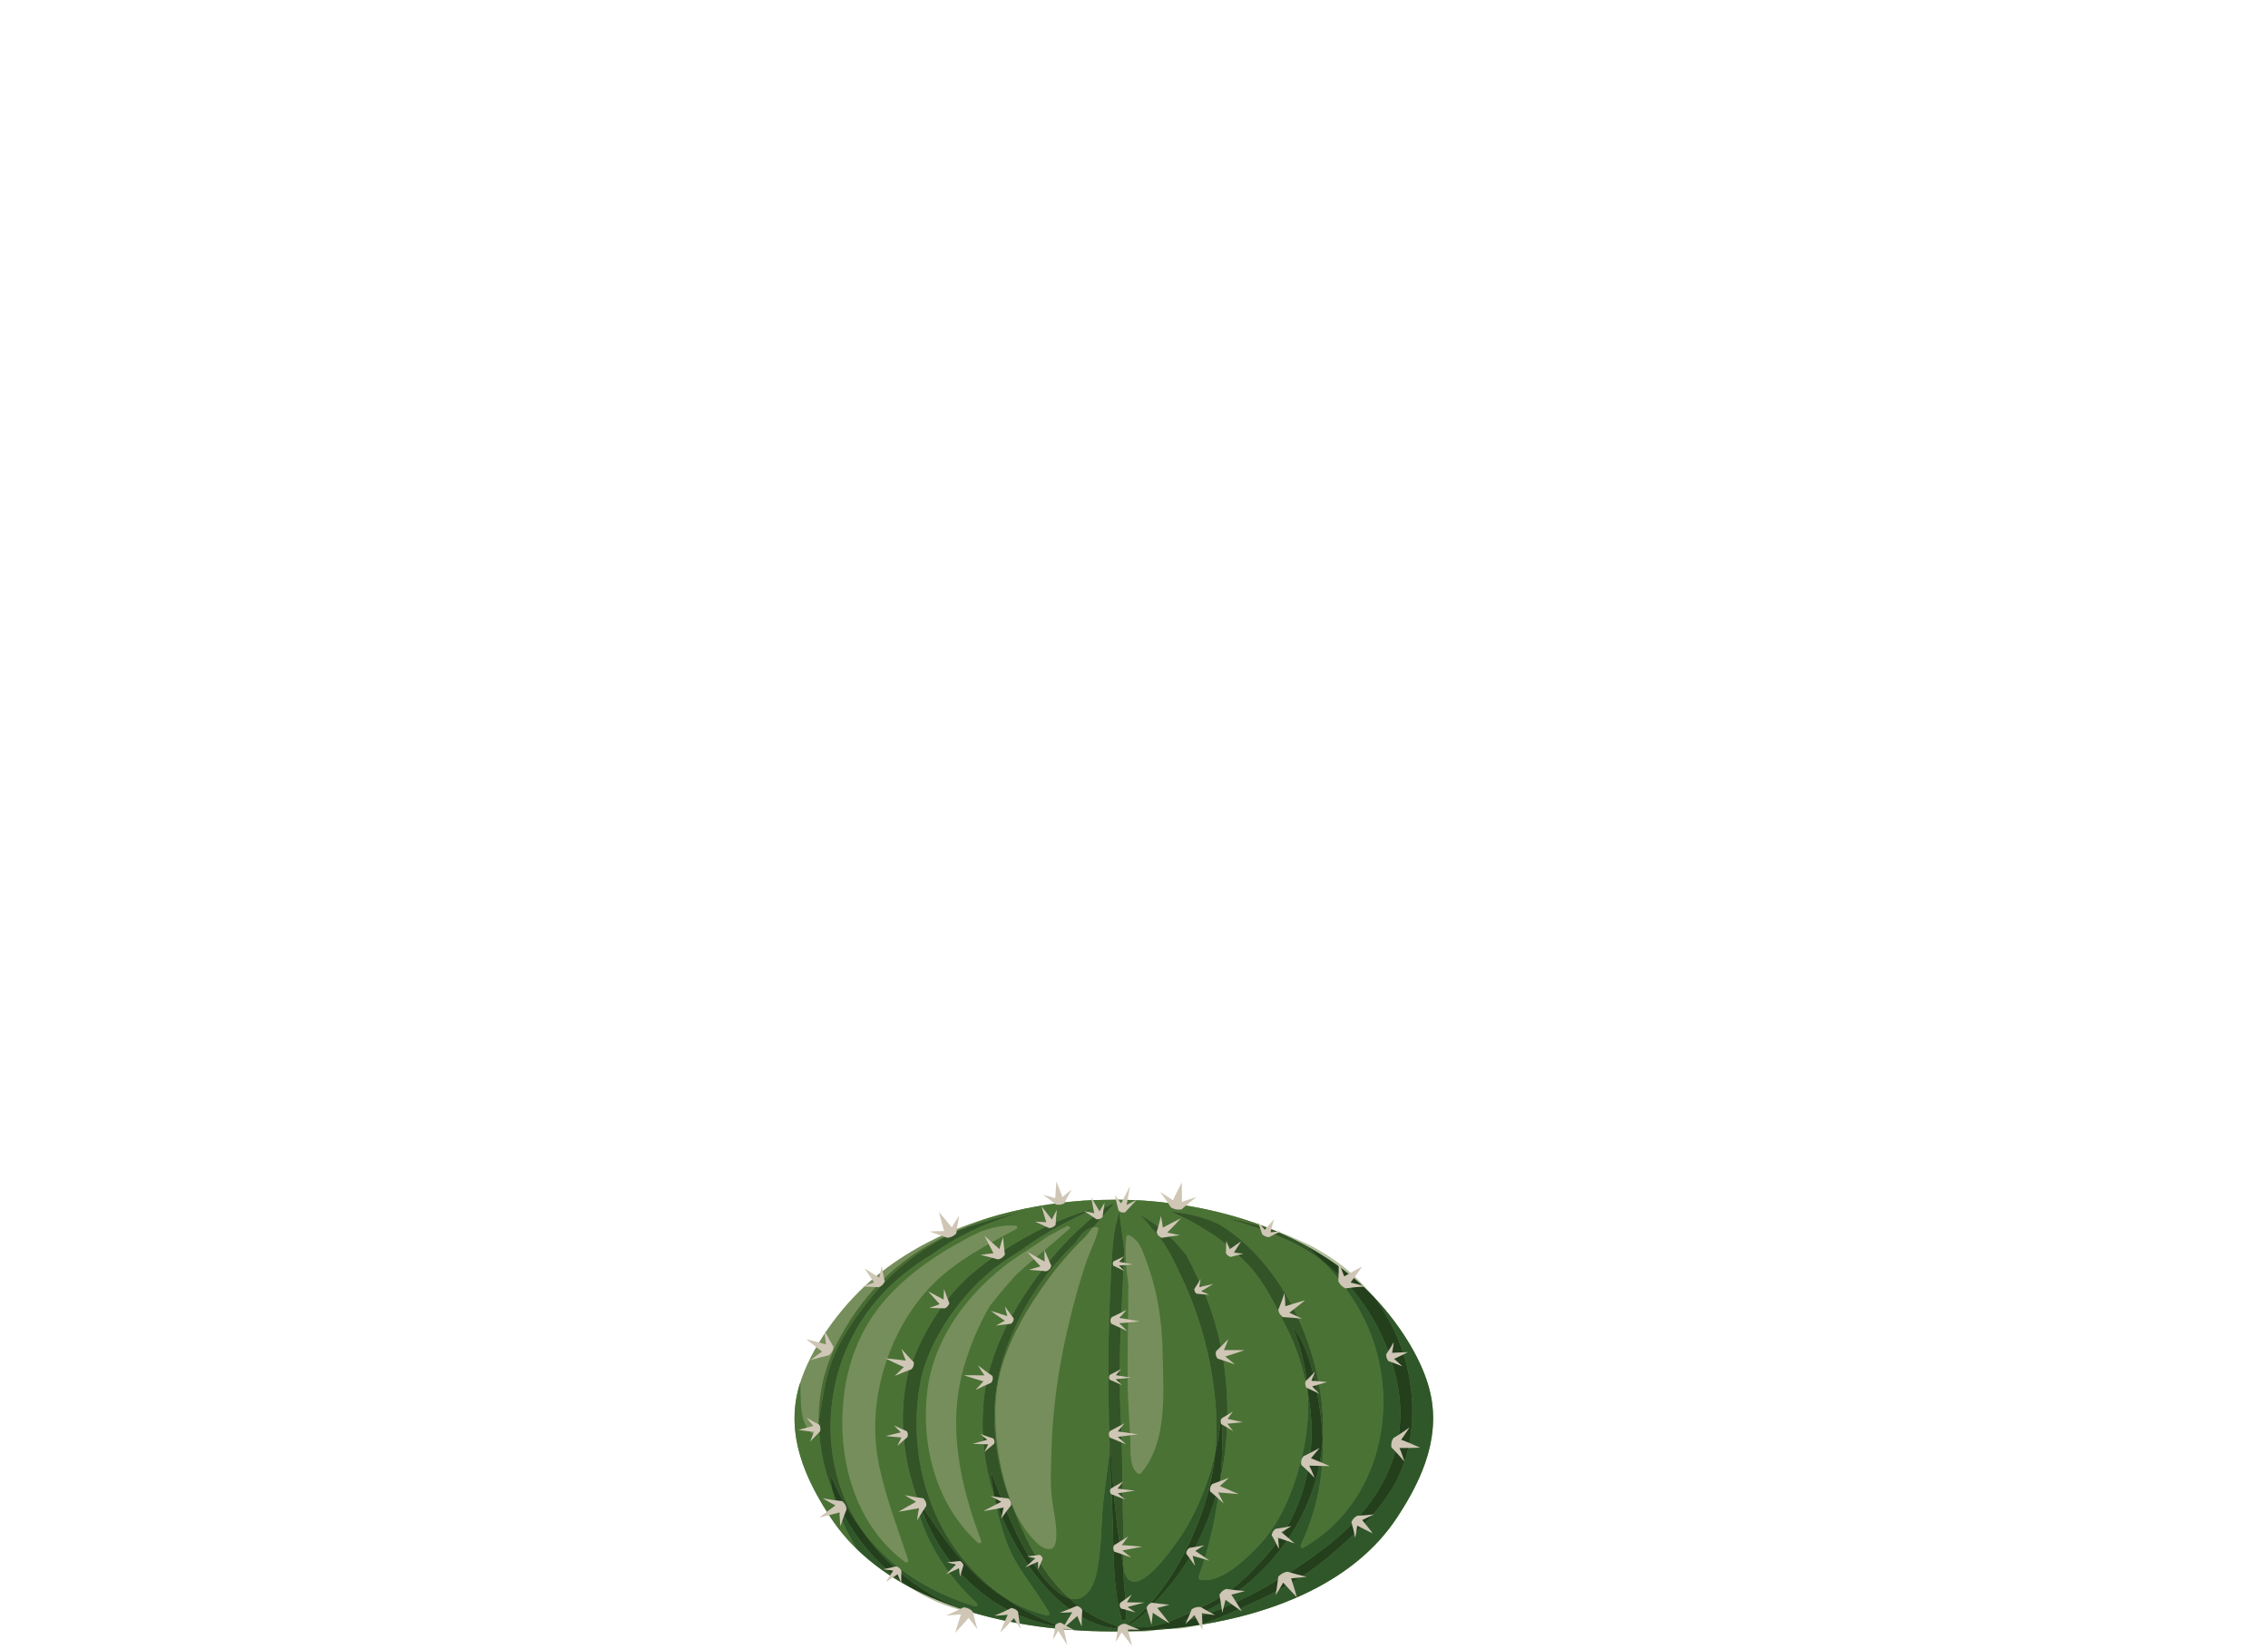 <?xml version="1.0" encoding="UTF-8" standalone="no"?><!DOCTYPE svg PUBLIC "-//W3C//DTD SVG 1.1//EN" "http://www.w3.org/Graphics/SVG/1.1/DTD/svg11.dtd"><svg width="100%" height="100%" viewBox="0 0 59306 43119" version="1.1" xmlns="http://www.w3.org/2000/svg" xmlns:xlink="http://www.w3.org/1999/xlink" xml:space="preserve" xmlns:serif="http://www.serif.com/" style="fill-rule:evenodd;clip-rule:evenodd;stroke-linejoin:round;stroke-miterlimit:2;"><g><path d="M37356.8,36256.5c-281.463,-982.752 -1081.66,-2075.32 -1869.61,-2756.92c-1518.01,-1312.48 -3546.4,-1954.02 -5578.67,-2100.26c-220.563,-15.688 -677.519,-22.972 -677.519,-22.972c-35.223,-0.84 -666.78,7.284 -887.343,22.972c-2032.87,146.236 -4060.96,787.771 -5578.97,2100.26c-788.251,681.595 -1588.15,1774.16 -1869.31,2756.92c-358.161,1247.77 143.263,2404.77 839.291,3453.36c1407.88,2123.79 4456.13,2943.78 7285.9,2958.34l210.425,-0c2830.07,-14.568 5878.33,-834.556 7286.2,-2958.34c695.436,-1048.59 1196.86,-2205.59 839.597,-3453.36Z" style="fill:#768e5b;fill-rule:nonzero;"/><path d="M20895.4,36256.5c0.3,-1.401 0.596,-2.802 1.193,-4.202c-0.597,1.4 -0.893,2.801 -1.193,4.202Z" style="fill:#b9caa0;fill-rule:nonzero;"/><path d="M29020.6,42668.2c-1252.07,-6.444 -2547.13,-170.609 -3723.68,-535.36l0.597,-0.84c1176.56,365.31 2471.02,529.476 3723.09,536.2Zm-1630.23,-417.418c-4.181,-0 -8.362,-0.28 -12.834,-1.401c-403.535,-96.37 -762.292,-251.851 -1086.13,-450.475c-641.709,-446.833 -1185.52,-1020.85 -1580.99,-1710.29c-675.729,-1179.41 -887.343,-2591.63 -647.971,-3913.64c209.523,-1157.56 1149.7,-2456.88 2112.55,-3134.27c180.877,-127.467 366.227,-247.65 554.855,-363.07c588.875,-442.35 1235.95,-763.117 1895.58,-1078.28c-655.14,184.897 -1282.82,460 -1866.33,792.533c-641.104,364.751 -1268.49,782.168 -1756.18,1322.01c-582.613,644.335 -977.782,1395.13 -1254.46,2187.94l-5.67,20.451c-257.881,1103.21 -127.151,2244.53 254.592,3302.92c-28.951,-43.142 -57.607,-86.284 -86.258,-129.147c189.827,1077.72 808.55,2072.24 1632.92,2834.24c31.639,29.415 6.271,82.363 -34.621,82.363c-4.773,-0 -9.851,-0.841 -14.925,-2.522c-919.277,-281.826 -1776.48,-740.986 -2442.96,-1406.61c-200.87,-200.304 -383.232,-413.215 -548.88,-636.212c-115.509,-175.371 -218.481,-355.225 -307.722,-537.88c-634.841,-1301.84 -623.501,-2873.18 -39.996,-4197.15c477.551,-1081.36 1264.91,-1854.57 2210.75,-2423.54c720.502,-530.036 1563.67,-885.261 2449.53,-1139.91c-571.569,132.51 -1155.38,293.593 -1723.66,495.298c252.803,-118.501 512.469,-224.116 776.315,-317.405c800.794,-240.646 1638,-386.882 2475.8,-447.393c210.416,-15.128 794.518,-22.972 878.69,-22.972l8.653,-0c0,-0 456.956,7.284 677.519,22.972c1162.24,83.763 2322.97,329.171 3387.92,769.561c-419.056,-139.513 -853.323,-244.287 -1286.11,-319.367c570.977,150.719 1142.25,348.783 1669.34,588.867c323.835,147.637 624.689,330.013 901.069,540.962c498.145,505.104 905.26,1085.01 1184.63,1720.66c872.415,1985.96 357.565,4604.2 -1682.47,5776.89c-9.245,5.323 -18.199,7.564 -26.561,7.564c-34.621,-0 -58.495,-40.061 -42.983,-72.838c420.249,-892.545 602.611,-1818.71 573.363,-2766.16c7.46,-122.424 10.739,-245.688 9.546,-369.793c-18.8,-1906.39 -1003.74,-4190.42 -2673.67,-5230.89l-20.895,-11.487c-386.52,-196.662 -843.477,-306.2 -1284.61,-344.579c280.27,127.466 560.821,254.933 813.027,423.3c448.304,246.249 860.783,606.236 1196.86,955.578c451.282,469.525 721.996,1074.92 1013.3,1644.74c273.101,533.958 448.604,1105.18 555.155,1690.12c38.502,619.683 -27.753,1248.33 -189.53,1853.45c-208.63,781.047 -541.72,1615.04 -1133.87,2213.15c-318.771,322.448 -857.504,857.807 -1383.1,858.087c-39.103,0 -78.206,-3.081 -116.999,-9.244l-35.523,-58.831c302.949,-843.24 492.771,-1711.97 576.341,-2589.39c116.708,-521.352 175.203,-1057.55 181.47,-1631.29c13.134,-1157 -199.076,-2362.75 -686.473,-3420.86c-122.073,-264.458 -244.446,-528.355 -382.039,-784.409c-333.691,-430.584 -737.217,-801.498 -1229.1,-1068.48c120.578,117.38 231.311,244.286 333.089,379.877c338.765,330.573 558.735,810.182 753.931,1223.96c494.566,1047.75 781.985,2105.02 893.018,3256.42c46.563,484.373 45.369,953.337 -3.88,1413.34c-71.63,310.402 -163.562,616.041 -277.273,913.836c-188.938,495.579 -428.301,978.55 -747.964,1412.78c-212.211,288.83 -447.703,609.037 -732.736,838.197c-108.345,87.125 -238.178,163.885 -353.984,163.885c-88.945,0 -169.829,-45.103 -227.139,-165.286c-28.355,-59.391 -46.563,-122.704 -59.689,-187.698c-6.266,-365.591 8.954,-732.022 -2.987,-1097.33c-30.441,-948.855 -12.533,-1900.51 -63.277,-2847.68c-76.703,-1435.19 22.981,-2864.77 92.825,-4294.64c-7.159,-91.048 -15.521,-182.095 -27.162,-272.582c-34.922,-269.221 -76.703,-537.04 -106.551,-805.981c-41.49,146.517 -80.292,293.873 -113.72,441.79c-77.896,488.015 -91.331,1036.26 -113.419,1449.48c-53.723,1002.36 -67.449,2014.81 -52.821,3018.29c5.666,420.779 16.714,842.119 31.033,1263.74c-8.653,100.012 -18.199,199.744 -28.646,299.756c-51.937,504.263 -145.955,1007.69 -172.816,1513.91c-18.8,356.066 -28.055,714.092 -76.412,1067.92c-39.394,284.348 -81.175,627.247 -267.717,865.651c-114.613,146.797 -241.768,205.907 -371.3,205.907c-47.756,0 -96.104,-7.844 -144.161,-22.411c-487.397,-444.592 -860.181,-1018.05 -1142.83,-1614.2c-122.974,-259.975 -233.105,-515.188 -328.918,-769.561c144.762,326.931 334.884,639.293 584.703,895.907c89.838,91.608 217.585,203.106 359.058,203.106c7.16,-0 14.028,-0.28 21.487,-0.84c166.541,-14.008 168.936,-245.969 171.323,-354.385c7.76,-344.3 -84.764,-688.879 -120.88,-1029.54c-41.188,-389.123 -15.22,-795.334 -5.374,-1185.3c19.101,-779.927 105.359,-1555.09 242.351,-2323.81c106.26,-593.07 247.734,-1181.1 405.921,-1764.36c78.197,-288.55 168.635,-575.14 265.04,-858.927c96.104,-281.828 246.24,-554.971 311.903,-844.642c6.859,-31.096 -14.929,-59.67 -49.25,-60.231c-3.88,-0 -7.76,-0.28 -11.64,-0.28c-27.462,-0 -53.431,2.522 -78.498,7.004c178.482,-208.149 366.218,-409.293 545.902,-616.882l-14.929,-8.685c-93.117,44.264 -185.65,88.527 -278.466,132.79l52.529,-3.082c-649.766,454.958 -1208.2,1052.23 -1675.3,1666.59c-779.297,1024.21 -1421.6,2243.97 -1503.38,3535.72c-51.937,814.945 50.142,1583.39 290.407,2323.53c73.123,405.932 180.868,807.1 320.556,1194.82c244.145,675.712 762.584,1229.84 1116.27,1854.57c18.508,33.337 -7.16,71.717 -44.468,71.717Zm-941.075,-10200.4c-267.125,-0 -520.524,56.309 -760.498,147.636l-28.65,5.043l-78.498,38.38c-133.417,57.149 -262.949,124.385 -388.906,197.782c-711.248,379.038 -1373.25,837.918 -1918.85,1414.46c-634.546,670.949 -1008.82,1479.17 -1162.84,2359.39c-284.141,1625.97 116.106,3571.3 1554.12,4638.66c10.448,7.844 23.582,11.485 36.115,11.485c31.338,0 60.886,-22.411 48.95,-58.27c-262.654,-802.338 -572.462,-1592.63 -749.75,-2417.1c-188.934,-880.219 -138.791,-1751.19 121.772,-2612.92c244.445,-807.661 679.017,-1599.07 1296.25,-2210.91c610.071,-604.836 1397.13,-1011.33 2158.22,-1421.74c45.369,-25.213 23.281,-86.845 -25.668,-89.366c-34.321,-1.681 -68.05,-2.521 -101.779,-2.521Zm1474.43,11.486c-8.061,-0 -16.122,1.68 -24.174,5.602c-155.5,77.04 -307.421,159.683 -456.655,246.248l-27.463,8.405l-9.846,7.564l-39.995,29.695c-379.352,271.462 -789.154,499.5 -1153.88,793.374c-1014.79,817.747 -1792.3,1917.88 -1957.95,3182.46c-184.151,1406.05 200.274,3009.89 1319.83,4015.05c9.851,8.685 22.389,12.607 34.626,12.607c31.634,-0 63.273,-25.213 50.739,-59.111c-549.48,-1459.28 -893.017,-2998.96 -460.536,-4528.28c157.291,-556.09 387.113,-1110.22 690.358,-1625.69c196.99,-251.852 402.934,-496.7 616.929,-735.663l65.072,-71.998c443.822,-414.056 936.292,-791.413 1390.26,-1199.59c36.416,-32.497 3.58,-80.681 -37.309,-80.681Zm1578.6,238.403c-25.969,0 -47.155,19.331 -50.443,47.345c-49.542,417.418 1.193,836.797 53.43,1253.37c-3.88,848.842 -23.582,1697.12 -18.809,2545.97c2.687,532.277 56.409,1060.63 72.531,1591.51c7.16,243.166 -28.054,629.488 196.089,804.299l71.638,0c717.515,-832.594 592.755,-2141.16 575.741,-3135.68c-10.739,-648.258 -84.764,-1302.12 -263.546,-1929.93c-72.531,-252.132 -160.574,-511.547 -260.859,-755.835c-69.844,-170.328 -171.623,-330.852 -349.804,-414.896c-8.662,-4.202 -17.616,-6.163 -25.968,-6.163Zm-5726.71,9203.36c-832.131,-447.953 -1540.1,-1038.22 -2040.93,-1793.78c-536.943,-808.781 -958.08,-1682.28 -958.08,-2612.36c-0,-275.383 37.008,-555.81 118.789,-840.998c0.3,-1.401 0.596,-2.802 1.193,-4.202c9.851,-34.458 21.491,-69.196 32.536,-103.374c-0.301,72.838 0.596,146.236 3.283,219.634c12.534,367.272 -11.941,883.861 324.432,1139.63c10.748,8.125 24.775,12.607 38.502,12.607c20.895,0 40.893,-10.646 46.262,-33.898c24.775,-105.895 46.267,-212.63 65.964,-319.366c5.073,618.282 131.623,1238.53 359.951,1822.07c115.209,534.238 351.001,1043.26 636.335,1522.87c395.469,384.36 855.709,711.01 1361.91,984.713c3.283,1.961 6.567,4.202 9.85,6.443Z" style="fill:#4a7235;fill-rule:nonzero;"/><path d="M29231,42668.2l-210.425,-0c-1252.07,-6.724 -2546.52,-170.89 -3723.09,-536.2l12.237,-19.05c-1127.91,-330.012 -2160.61,-1163.73 -2807.09,-2145.64c165.648,222.997 348.01,435.908 548.88,636.212c666.48,665.627 1523.68,1124.79 2442.96,1406.61c5.074,1.681 10.152,2.522 14.925,2.522c40.892,-0 66.26,-52.948 34.621,-82.363c-824.367,-761.997 -1443.09,-1756.52 -1632.92,-2834.24c28.651,42.863 57.307,86.005 86.258,129.147c89.541,248.21 192.809,491.937 308.018,729.501c300.559,619.123 701.402,1144.12 1230.28,1593.19c643.199,545.445 1280.73,823.35 2101.52,1003.76l26.259,-41.742c-489.783,-180.414 -951.813,-418.538 -1372.05,-711.011c323.836,198.624 682.593,354.105 1086.13,450.475c4.472,1.121 8.653,1.401 12.834,1.401c37.308,-0 62.976,-38.38 44.468,-71.717c-353.684,-624.726 -872.123,-1178.86 -1116.27,-1854.57c-139.688,-387.723 -247.433,-788.891 -320.556,-1194.82c137.593,424.141 320.556,839.037 545.3,1247.49c520.825,945.773 1452.95,2076.72 2627.71,2214.55l2.687,-0c31.042,-0 70.446,-58.271 32.235,-69.477c-482.915,-146.796 -895.996,-400.889 -1249.09,-722.496c48.057,14.567 96.405,22.411 144.161,22.411c129.532,0 256.687,-59.11 371.3,-205.907c186.542,-238.404 228.323,-581.303 267.717,-865.651c48.357,-353.825 57.612,-711.851 76.412,-1067.92c26.861,-506.224 120.879,-1009.65 172.816,-1513.91c10.447,-100.012 19.993,-199.744 28.646,-299.756c18.508,542.923 42.382,1086.13 67.458,1627.93c43.274,938.209 -9.555,1948.14 246.531,2859.45c6.567,22.972 21.496,31.937 38.502,31.937c33.137,-0 74.325,-34.458 76.111,-68.636c16.714,-329.452 -39.695,-655.262 -60.29,-983.593c-6.868,-107.296 -10.447,-214.592 -12.233,-322.168c13.126,64.994 31.334,128.307 59.689,187.698c57.31,120.183 138.194,165.286 227.139,165.286c115.806,0 245.639,-76.76 353.984,-163.885c285.033,-229.16 520.525,-549.367 732.736,-838.197c319.663,-434.227 559.026,-917.198 747.964,-1412.78c113.711,-297.795 205.643,-603.434 277.273,-913.836c-69.544,649.379 -234.299,1281.67 -495.458,1915.36c-366.218,885.822 -964.648,1915.64 -1769.61,2508.71c-16.423,11.766 -17.616,44.824 0.592,44.824c3.288,-0 7.46,-1.401 12.241,-3.922c325.029,-181.255 560.821,-464.483 805.267,-734.263c361.444,-399.208 696.028,-841.279 937.185,-1319.21c301.456,-595.591 514.559,-1177.73 649.765,-1780.05c-83.57,877.417 -273.392,1746.15 -576.341,2589.39l35.523,58.831c38.793,6.163 77.896,9.244 116.999,9.244c525.598,-0.28 1064.33,-535.639 1383.1,-858.087c592.154,-598.112 925.244,-1432.11 1133.87,-2213.15c161.777,-605.115 228.032,-1233.76 189.53,-1853.45c18.208,100.012 34.321,200.585 48.649,301.437c198.484,1392.61 -154.899,2860.57 -1096.58,3940.53c-463.214,531.998 -967.034,1032.9 -1620.98,1337.98c-517.838,241.206 -1120.15,579.342 -1717.68,579.342c-64.771,0 -129.542,-3.922 -194.303,-12.607c-1.795,-0.28 -3.881,-0.28 -5.675,-0.28c-56.108,0 -107.745,102.814 -35.815,113.74l0.301,-0c-114.312,3.081 -228.333,5.042 -342.344,5.603Z" style="fill:#305729;fill-rule:nonzero;"/><path d="M30236.9,42628.7c54.023,-11.206 108.045,-24.093 161.767,-38.38c45.069,6.163 90.138,10.645 135.508,13.167c-99.092,9.525 -198.183,17.929 -297.275,25.213Z" style="fill:#305729;fill-rule:nonzero;"/><path d="M31308.1,42507.4c473.67,-128.307 941.666,-356.906 1340.13,-537.601c739.302,-334.774 1475.63,-725.298 2089.87,-1253.09c666.781,-571.778 1284.61,-1115.82 1723.95,-1888.74c379.653,-666.748 503.519,-1459.28 459.644,-2211.19c-56.71,-968.185 -387.714,-1843.92 -918.385,-2596.95c-31.343,-39.781 -62.977,-79.002 -95.212,-117.942c636.932,666.748 1217.75,1547.81 1448.77,2354.63c81.475,285.188 118.483,565.615 118.483,840.998c-0.592,930.085 -421.433,1803.58 -958.08,2612.36c-1065.53,1607.48 -3070.34,2467.81 -5209.16,2797.54Zm-387.112,-94.97c112.827,-45.664 222.657,-93.008 326.23,-139.793c699.307,-314.604 1280.13,-712.411 1810.5,-1259.54c898.993,-927.564 1449.66,-2099.7 1529.06,-3367.64c29.248,947.454 -153.114,1873.62 -573.363,2766.16c-15.512,32.777 8.362,72.838 42.983,72.838c8.362,-0 17.316,-2.241 26.561,-7.564c2040.04,-1172.69 2554.89,-3790.94 1682.47,-5776.89c-279.367,-635.651 -686.482,-1215.55 -1184.63,-1720.66c1041.96,795.055 1732.01,1994.92 1967.81,3257.82c326.823,1749.51 -529.779,3206.83 -1922.14,4258.5c-1055.39,796.735 -2371.33,1574.7 -3705.48,1916.76Zm-7155.17,-915.237c-506.202,-273.703 -966.442,-600.353 -1361.91,-984.713c-285.334,-479.61 -521.126,-988.636 -636.335,-1522.87c395.173,1008.81 1095.38,1909.48 1998.25,2507.59Z" style="fill:#305729;fill-rule:nonzero;"/><path d="M25286.5,42149.1c-546.197,-121.023 -1054.49,-344.86 -1510.85,-645.457c472.473,254.373 984.645,462.522 1521.29,629.208l-10.447,16.249Z" style="fill:#b2bf9e;fill-rule:nonzero;"/><path d="M25296.9,42132.9c-536.647,-166.686 -1048.82,-374.835 -1521.29,-629.208c-3.283,-2.241 -6.567,-4.482 -9.85,-6.443c475.159,256.614 990.911,467.004 1531.74,634.811l-0.597,0.84Z" style="fill:#335427;fill-rule:nonzero;"/><path d="M21407.6,37167.5c-5.073,-669.269 132.52,-1336.86 437.555,-1955.14c641.705,-1299.32 1606.65,-2291.88 2943.19,-2917.44c80.883,-37.259 161.772,-73.958 243.252,-109.256c19.998,-7.285 39.995,-14.288 59.993,-21.572c-848.545,397.527 -1620.68,938.77 -2207.77,1643.06c-448.599,538.441 -897.791,1159.24 -1137.46,1808.9c-185.35,502.582 -241.759,1030.66 -338.76,1551.45Z" style="fill:#476c32;fill-rule:nonzero;"/><path d="M22502.7,39967.3c-326.527,-439.549 -588.579,-918.879 -800.493,-1419.5c11.937,149.037 34.325,296.394 65.363,441.79c-228.328,-583.544 -354.878,-1203.79 -359.951,-1822.07c97.001,-520.792 153.41,-1048.87 338.76,-1551.45c239.672,-649.659 688.864,-1270.46 1137.46,-1808.9c587.085,-704.287 1359.22,-1245.53 2207.77,-1643.06c568.281,-201.705 1152.09,-362.788 1723.66,-495.298c-885.858,254.653 -1729.03,609.878 -2449.53,1139.91c-945.843,568.977 -1733.2,1342.18 -2210.75,2423.54c-583.505,1323.97 -594.845,2895.31 39.996,4197.15c89.241,182.655 192.213,362.509 307.722,537.88Z" style="fill:#335427;fill-rule:nonzero;"/><path d="M25297.5,42132c-540.828,-167.807 -1056.58,-378.197 -1531.74,-634.811c-902.869,-598.112 -1603.07,-1498.78 -1998.25,-2507.59c-31.038,-145.396 -53.426,-292.753 -65.363,-441.79c211.914,500.62 473.966,979.95 800.493,1419.5c646.478,981.912 1679.18,1815.63 2807.09,2145.64l-12.237,19.05Z" style="fill:#233f1c;fill-rule:nonzero;"/><path d="M26291.4,41798.9c-991.513,-607.637 -1657.99,-1618.4 -2294.03,-2573.7c-381.743,-1058.39 -512.473,-2199.71 -254.592,-3302.92l5.67,-20.451c276.68,-792.813 671.849,-1543.61 1254.46,-2187.94c487.693,-539.842 1115.08,-957.259 1756.18,-1322.01c583.51,-332.533 1211.19,-607.636 1866.33,-792.533c-659.621,315.165 -1306.7,635.932 -1895.58,1078.28c-188.628,115.42 -373.978,235.603 -554.855,363.07c-962.857,677.393 -1903.03,1976.71 -2112.55,3134.27c-239.372,1322.01 -27.758,2734.23 647.971,3913.64c395.474,689.439 939.28,1263.46 1580.99,1710.29Z" style="fill:#335427;fill-rule:nonzero;"/><path d="M27637.2,42551.7c-820.788,-180.414 -1458.32,-458.319 -2101.52,-1003.76c-528.882,-449.074 -929.725,-974.067 -1230.28,-1593.19c-115.209,-237.564 -218.477,-481.291 -308.018,-729.501c636.035,955.299 1302.51,1966.07 2294.03,2573.7c420.24,292.473 882.27,530.597 1372.05,711.011l-26.259,41.742Z" style="fill:#233f1c;fill-rule:nonzero;"/><path d="M26485.1,39416c-79.39,-178.173 -145.053,-360.548 -200.269,-540.682c-360.251,-1172.13 -395.173,-2391.33 13.134,-3555.89c370.098,-1055.31 995.69,-2030.78 1829.01,-2820.51c108.938,-173.69 244.446,-361.108 454.269,-399.208c-69.243,80.681 -137.001,162.204 -202.364,245.688c-369.505,358.867 -708.26,744.068 -1009.12,1163.17c-677.227,941.291 -1302.82,2056.55 -1340.13,3234.01c-30.14,972.667 132.821,1817.87 455.463,2673.43Z" style="fill:#476c32;fill-rule:nonzero;"/><path d="M27956.9,41799.8c-353.383,-106.736 -703.488,-567.016 -867.641,-807.101c-533.368,-783.008 -841.983,-1639.41 -1177.46,-2502.26c19.1,213.471 48.056,427.222 86.258,639.293c-240.265,-740.146 -342.344,-1508.59 -290.407,-2323.53c81.776,-1291.75 724.082,-2511.51 1503.38,-3535.72c467.104,-614.361 1025.54,-1211.63 1675.3,-1666.59l-52.529,3.082c92.816,-44.263 185.349,-88.526 278.466,-132.79l14.929,8.685c-179.684,207.589 -367.42,408.733 -545.902,616.882c-209.823,38.1 -345.331,225.518 -454.269,399.208c-833.32,789.732 -1458.91,1765.2 -1829.01,2820.51c-408.307,1164.57 -373.385,2383.76 -13.134,3555.89c55.216,180.134 120.879,362.509 200.269,540.682c95.813,254.373 205.944,509.586 328.918,769.561c282.647,596.151 655.431,1169.61 1142.83,1614.2Z" style="fill:#335427;fill-rule:nonzero;"/><path d="M29173.7,42591.7l-2.687,-0c-1174.76,-137.832 -2106.88,-1268.78 -2627.71,-2214.55c-224.744,-408.453 -407.707,-823.349 -545.3,-1247.49c-38.202,-212.071 -67.158,-425.822 -86.258,-639.293c335.476,862.849 644.091,1719.26 1177.46,2502.26c164.153,240.085 514.258,700.365 867.641,807.101c353.092,321.607 766.173,575.7 1249.09,722.496c38.211,11.206 -1.193,69.477 -32.235,69.477Z" style="fill:#233f1c;fill-rule:nonzero;"/><path d="M29374,41013.9c-18.508,-90.487 -27.161,-183.776 -39.403,-272.582c-40.287,-292.192 -89.236,-582.704 -124.759,-875.456c-88.043,-727.82 -143.56,-1457.6 -175.795,-2188.5c-5.073,63.873 -10.447,127.746 -16.122,191.62c-14.319,-421.62 -25.367,-842.96 -31.033,-1263.74c-14.628,-1003.48 -0.902,-2015.93 52.821,-3018.29c22.088,-413.215 35.523,-961.461 113.419,-1449.48c33.428,-147.917 72.23,-295.273 113.72,-441.79c29.848,268.941 71.629,536.76 106.551,805.981c11.641,90.487 20.003,181.534 27.162,272.582c-69.844,1429.87 -169.528,2859.45 -92.825,4294.64c50.744,947.174 32.836,1898.83 63.277,2847.68c11.941,365.31 -3.279,731.741 2.987,1097.33Z" style="fill:#335427;fill-rule:nonzero;"/><path d="M29370.4,42388.3c-17.006,-0 -31.935,-8.965 -38.502,-31.937c-256.086,-911.315 -203.257,-1921.24 -246.531,-2859.45c-25.076,-541.802 -48.95,-1085.01 -67.458,-1627.93c5.675,-63.874 11.049,-127.747 16.122,-191.62c32.235,730.901 87.752,1460.68 175.795,2188.5c35.523,292.752 84.472,583.264 124.759,875.456c12.242,88.806 20.895,182.095 39.403,272.582c1.786,107.576 5.365,214.872 12.233,322.168c20.595,328.331 77.004,654.141 60.29,983.593c-1.786,34.178 -42.974,68.636 -76.111,68.636Z" style="fill:#233f1c;fill-rule:nonzero;"/><path d="M31912.8,38669.7c54.925,-577.101 63.879,-1157.56 28.956,-1737.75c-29.256,372.034 -85.064,742.387 -168.935,1106.3c49.249,-460 50.443,-928.964 3.88,-1413.34c-111.033,-1151.4 -398.452,-2208.67 -893.018,-3256.42c-195.196,-413.776 -415.166,-893.385 -753.931,-1223.96c-101.778,-135.591 -212.511,-262.497 -333.089,-379.877c491.878,266.978 895.404,637.892 1229.1,1068.48c137.593,256.054 259.966,519.951 382.039,784.409c487.397,1058.11 699.607,2263.86 686.473,3420.86c-6.267,573.739 -64.762,1109.94 -181.47,1631.29Z" style="fill:#335427;fill-rule:nonzero;"/><path d="M29508.3,42507.1c-18.208,-0 -17.015,-33.058 -0.592,-44.824c804.965,-593.069 1403.39,-1622.89 1769.61,-2508.71c261.159,-633.69 425.914,-1265.98 495.458,-1915.36c83.871,-363.91 139.679,-734.263 168.935,-1106.3c34.923,580.182 25.969,1160.64 -28.956,1737.75c-135.206,602.314 -348.309,1184.46 -649.765,1780.05c-241.157,477.929 -575.741,920 -937.185,1319.21c-244.446,269.78 -480.238,553.008 -805.267,734.263c-4.781,2.521 -8.953,3.922 -12.241,3.922Z" style="fill:#233f1c;fill-rule:nonzero;"/><path d="M29795.1,42678c-74.908,-0 -148.933,-4.763 -221.756,-15.408c220.563,-6.164 442.027,-17.369 663.492,-33.898c-148.041,31.096 -296.674,49.306 -441.736,49.306Zm843.768,-71.438c-35.213,0 -70.136,-0.84 -104.757,-3.081c259.065,-24.653 517.546,-56.59 773.924,-96.09c-224.143,60.791 -449.488,99.171 -669.167,99.171Z" style="fill:#b2bf9e;fill-rule:nonzero;"/><path d="M34586.7,37645.5c-9.855,-309.841 -42.09,-622.204 -96.113,-936.248c-102.962,-601.754 -216.09,-1252.53 -542.011,-1789.01c-45.671,-76.2 -97.006,-147.917 -150.136,-217.954c230.719,540.402 360.552,1116.38 396.967,1700.21c-106.551,-584.945 -282.054,-1156.16 -555.155,-1690.12c-291.3,-569.817 -562.014,-1175.21 -1013.3,-1644.74c-336.077,-349.342 -748.556,-709.329 -1196.86,-955.578c-252.206,-168.367 -532.757,-295.834 -813.027,-423.3c441.135,38.379 898.092,147.917 1284.61,344.579l20.895,11.487c1669.93,1040.46 2654.87,3324.49 2673.67,5230.89c1.193,124.105 -2.086,247.369 -9.546,369.793Z" style="fill:#335427;fill-rule:nonzero;"/><path d="M35908.1,33901.9c-138.495,-145.115 -279.968,-280.426 -420.841,-402.289c-8.653,-7.564 -17.607,-15.128 -26.569,-22.692l-0,-0.28c-2.678,-1.961 -5.074,-4.202 -7.752,-6.444c-0.601,-0.56 -1.202,-1.12 -2.095,-1.68c-1.785,-1.681 -3.88,-3.362 -5.665,-5.043c-1.494,-1.121 -2.988,-2.521 -4.782,-3.922c-0.893,-0.841 -2.086,-1.681 -2.979,-2.802c-638.125,-541.522 -1364,-966.503 -2140.91,-1287.83c135.799,45.384 270.113,94.129 402.032,146.797c125.36,55.188 251.012,111.777 375.471,168.368c64.47,29.695 128.348,59.95 192.217,90.766c288.622,149.039 562.014,318.247 810.34,512.388c307.422,239.525 584.102,514.908 831.535,814.664Z" style="fill:#b2bf9e;fill-rule:nonzero;"/><path d="M35460.6,33476.9l-0,-0.28l-0,0.28Zm-7.752,-6.724c-0.601,-0.56 -1.202,-1.12 -2.095,-1.68c0.893,0.56 1.494,1.12 2.095,1.68Zm-7.76,-6.723c-1.494,-1.121 -2.988,-2.521 -4.782,-3.922c1.794,1.401 3.288,2.801 4.782,3.922Zm-7.761,-6.724c-399.053,-338.416 -833.029,-629.488 -1291.18,-879.939c151.329,128.027 296.382,262.497 434.567,402.57c-276.38,-210.949 -577.234,-393.325 -901.069,-540.962c-527.092,-240.084 -1098.36,-438.148 -1669.34,-588.867c432.783,75.08 867.05,179.854 1286.11,319.367c776.911,321.328 1502.79,746.309 2140.91,1287.83Z" style="fill:#335427;fill-rule:nonzero;"/><path d="M35487.2,33499.6c-8.953,-7.564 -17.607,-15.128 -26.569,-22.692c8.962,7.564 17.916,15.128 26.569,22.692Zm-26.569,-22.972c-2.678,-1.961 -5.074,-4.202 -7.752,-6.444c2.678,2.242 5.074,4.483 7.752,6.444Zm-9.847,-8.124c-1.785,-1.681 -3.88,-3.362 -5.665,-5.043c1.785,1.681 3.88,3.362 5.665,5.043Zm-10.447,-8.965c-0.893,-0.841 -2.086,-1.961 -2.979,-2.802c0.893,1.121 2.086,1.961 2.979,2.802Z" style="fill:#729364;fill-rule:nonzero;"/><path d="M29573.4,42662.6l-0.301,-0c-71.93,-10.926 -20.293,-113.74 35.815,-113.74c1.794,0 3.88,0 5.675,0.28c64.761,8.685 129.532,12.607 194.303,12.607c597.528,0 1199.84,-338.136 1717.68,-579.342c653.946,-305.079 1157.77,-805.98 1620.98,-1337.98c941.676,-1079.96 1295.06,-2547.93 1096.58,-3940.53c-14.328,-100.852 -30.441,-201.425 -48.649,-301.437c-36.415,-583.824 -166.248,-1159.81 -396.967,-1700.21c53.13,70.037 104.465,141.754 150.136,217.954c325.921,536.48 439.049,1187.26 542.011,1789.01c54.023,314.044 86.258,626.407 96.113,936.248c-79.399,1267.94 -630.063,2440.07 -1529.06,3367.64c-530.371,547.125 -1111.19,944.932 -1810.5,1259.54c-103.573,46.785 -213.403,94.129 -326.23,139.793c1334.15,-342.058 2650.1,-1120.02 3705.48,-1916.76c1392.36,-1051.67 2248.96,-2508.99 1922.14,-4258.5c-235.793,-1262.9 -925.845,-2462.76 -1967.81,-3257.82c-138.185,-140.073 -283.238,-274.543 -434.567,-402.57c458.149,250.451 892.125,541.523 1291.18,879.939c0.893,0.841 2.086,1.961 2.979,2.802c1.794,1.401 3.288,2.801 4.782,3.922c1.785,1.681 3.88,3.362 5.665,5.043c0.893,0.56 1.494,1.12 2.095,1.68c2.678,2.242 5.074,4.483 7.752,6.444l-0,0.28c8.962,7.564 17.616,15.128 26.569,22.692c140.873,121.863 282.346,257.174 420.841,402.289c32.235,38.94 63.869,78.161 95.212,117.942c530.671,753.032 861.675,1628.77 918.385,2596.95c43.875,751.912 -79.991,1544.44 -459.644,2211.19c-439.34,772.923 -1057.17,1316.97 -1723.95,1888.74c-614.242,527.795 -1350.57,918.319 -2089.87,1253.09c-398.462,180.695 -866.458,409.294 -1340.13,537.601c-256.378,39.5 -514.859,71.437 -773.924,96.09c-45.37,-2.522 -90.439,-7.004 -135.508,-13.167c-53.722,14.287 -107.744,27.174 -161.767,38.38c-221.465,16.529 -442.929,27.734 -663.492,33.898Z" style="fill:#233f1c;fill-rule:nonzero;"/><path d="M25436.9,42152.7c0,-0 29.248,113.459 58.8,228.039c31.338,114.579 62.977,229.719 62.977,229.719l-228.925,-294.433c0,-0 -88.348,97.771 -176.396,195.262c-89.842,97.21 -178.782,194.421 -178.782,194.421l152.217,-484.933c0,0 -24.474,3.082 -59.396,5.883c-35.815,3.082 -83.571,7.004 -131.322,10.926c-96.706,7.284 -192.814,14.568 -192.814,14.568c-0,-0 115.209,-53.508 230.418,-106.736c112.823,-54.909 225.641,-108.977 225.641,-108.977c-0,0 36.712,2.241 84.768,17.369c47.752,15.408 106.848,43.983 152.814,98.892Z" style="fill:#cfc6b5;fill-rule:nonzero;"/><path d="M23571.2,41080.9c-0,0 -1.79,80.962 -4.477,161.644c1.198,79.842 2.687,159.684 2.687,159.684c0,-0 -25.964,-56.31 -52.233,-112.899c-23.276,-57.991 -46.558,-116.261 -46.558,-116.261l-305.932,202.546l191.616,-298.916c-0,-0 -65.659,-8.124 -131.323,-15.968c-66.56,-8.405 -131.03,-19.611 -131.03,-19.611c-0,0 85.365,-15.408 172.816,-35.858c85.957,-19.891 171.618,-40.061 171.618,-40.061c0,-0 94.314,28.014 132.816,115.7Z" style="fill:#cfc6b5;fill-rule:nonzero;"/><path d="M22136.7,39475.7c0,0 -11.64,26.894 -26.861,67.515c-16.117,40.341 -36.115,94.69 -57.005,149.038c-39.996,110.097 -77.901,224.397 -77.901,224.397c0,0 -7.164,-91.047 -13.43,-181.815c-3.585,-45.103 -5.971,-89.927 -8.358,-122.984c-2.09,-33.057 -0.897,-55.749 -0.897,-55.749c0,0 -131.326,33.898 -261.756,68.356c-131.923,31.656 -263.25,63.873 -263.25,63.873c0,-0 103.569,-80.402 208.33,-161.084c105.659,-78.161 211.017,-156.882 211.017,-156.882c0,0 -87.15,-41.181 -167.738,-88.246c-82.673,-47.344 -165.351,-94.689 -165.351,-94.689c-0,-0 127.446,22.412 253.103,40.621c124.459,18.49 252.206,30.256 251.905,30.256c0,-0 113.42,80.682 118.192,217.393Z" style="fill:#cfc6b5;fill-rule:nonzero;"/><path d="M21439.8,37444c0,-0 -63.873,63.313 -127.747,126.626c-63.573,64.433 -126.249,131.669 -126.249,131.669c0,-0 24.475,-64.434 49.246,-128.027c25.071,-62.753 50.142,-125.785 50.142,-125.785c-0,-0 -102.075,-11.487 -203.853,-23.253c-101.779,-13.167 -203.553,-26.614 -203.553,-26.614c-0,0 97.598,-26.894 195.792,-54.628c97.899,-25.773 195.797,-51.827 195.797,-51.827c0,-0 -46.563,-51.827 -90.735,-105.055c-43.875,-54.348 -87.751,-108.416 -87.751,-108.416c-0,-0 82.974,46.784 165.652,93.569c81.781,45.663 167.738,88.245 167.738,88.245c0,0 51.932,87.406 15.521,183.496Z" style="fill:#cfc6b5;fill-rule:nonzero;"/><path d="M21672.3,35446c0,0 -119.085,29.976 -238.475,59.952c-120.578,33.057 -241.161,65.274 -241.161,65.274l302.944,-222.716c0,-0 -104.165,-80.962 -209.227,-161.925c-103.568,-82.643 -207.137,-165.286 -207.137,-165.286c0,-0 130.434,33.898 260.864,68.075c129.532,35.299 259.37,71.158 259.37,71.158c-0,-0 -11.045,-90.487 -22.089,-180.415c-6.567,-45.943 -9.254,-90.767 -11.64,-124.384c-2.387,-33.898 -3.881,-56.31 -3.881,-56.31c0,0 53.426,108.137 113.119,215.433c60.891,106.455 121.476,212.07 121.476,212.07c0,0 -8.357,134.75 -124.163,219.074Z" style="fill:#cfc6b5;fill-rule:nonzero;"/><path d="M22973.9,33664.9c-0,0 -25.969,-1.961 -65.664,-3.922c-39.398,-2.241 -92.228,-4.202 -144.757,-6.723c-106.852,-2.801 -213.704,-5.603 -213.704,-5.603c0,0 77.004,-27.454 154.012,-54.348c38.201,-13.447 76.406,-26.613 104.761,-36.419c29.248,-8.964 49.245,-14.848 49.245,-14.848c0,0 -63.272,-91.327 -126.248,-183.215c-62.38,-92.729 -124.163,-185.177 -124.163,-185.177c-0,-0 96.701,59.391 193.406,119.343c95.808,60.231 191.32,120.743 191.32,120.743c-0,-0 13.726,-76.761 30.741,-151.84c18.504,-75.079 37.309,-149.878 37.309,-149.878c-0,0 16.714,101.133 33.127,202.266c17.015,100.292 41.189,201.985 41.189,201.985c-0,0 -42.382,108.416 -160.574,147.636Z" style="fill:#cfc6b5;fill-rule:nonzero;"/><path d="M24768.9,32372.8c-0,-0 -114.012,-44.543 -231.311,-85.725c-117.897,-38.66 -235.788,-77.319 -235.788,-77.319c-0,-0 96.7,-5.323 192.809,-9.805c96.104,-1.401 192.809,-3.082 192.809,-3.082c0,-0 -34.922,-123.545 -68.947,-247.93c-32.235,-124.665 -65.362,-249.33 -65.362,-249.33c-0,-0 84.467,99.452 169.231,199.184c82.077,100.572 165.051,200.585 165.051,200.585c0,-0 48.052,-78.161 95.212,-156.882c50.739,-77.321 101.778,-154.92 101.778,-154.92c0,-0 -22.384,118.5 -44.472,237.283c-19.697,119.622 -35.218,237.844 -35.218,237.844c-0,0 -91.331,102.533 -235.792,110.097Z" style="fill:#cfc6b5;fill-rule:nonzero;"/><path d="M26623.6,42160.9c0,0 8.353,109.257 26.561,214.872c16.714,107.856 41.489,218.794 41.489,218.794c-0,0 -47.455,-67.795 -94.018,-136.151c-45.67,-65.554 -84.172,-136.711 -84.172,-136.711c-0,-0 -87.15,96.09 -178.181,191.059c-90.138,94.97 -184.156,187.418 -184.156,187.418c-0,0 45.961,-117.661 96.705,-235.603c51.336,-116.821 102.972,-233.641 102.972,-233.641c-0,-0 -86.258,8.124 -171.923,16.528c-86.85,6.444 -174.902,7.844 -174.902,7.844c-0,0 113.72,-45.103 222.958,-94.689c110.732,-51.267 215.79,-106.175 215.79,-106.175c0,-0 30.149,1.961 67.458,16.528c37.9,14.568 82.969,38.38 113.419,89.927Z" style="fill:#cfc6b5;fill-rule:nonzero;"/><path d="M25192.4,40943.4c-0,0 -22.685,72.278 -45.069,143.995c-21.788,73.119 -42.979,146.517 -42.979,146.517c0,-0 -7.76,-54.068 -15.225,-108.977c-6.562,-54.348 -13.726,-108.136 -13.726,-108.136l-334.283,152.679l255.785,-251.291c0,0 -57.902,-14.287 -115.509,-28.295c-57.006,-15.408 -114.312,-31.096 -114.312,-31.096c-0,0 83.871,-7.284 167.442,-14.567c83.866,-9.525 167.738,-18.49 167.738,-18.49c-0,-0 78.798,35.018 90.138,117.661Z" style="fill:#cfc6b5;fill-rule:nonzero;"/><path d="M24221.5,39383.8c0,0 -62.976,92.168 -123.265,187.698c-58.204,96.09 -116.703,192.18 -116.703,192.18c-0,0 10.447,-80.121 20.298,-159.683c13.43,-79.842 26.264,-159.403 26.264,-159.403c0,-0 -133.116,23.812 -265.937,47.625c-133.713,22.131 -267.125,44.543 -267.125,44.543c-0,0 114.312,-65.834 229.22,-131.108c115.806,-64.994 231.316,-128.868 231.316,-128.868c-0,0 -74.021,-42.302 -148.638,-84.323c-75.213,-42.303 -148.341,-88.246 -148.341,-88.246c-0,-0 119.987,24.652 242.059,43.982c120.583,19.05 241.462,37.54 241.462,37.54c0,-0 23.578,19.89 44.473,54.628c21.787,34.458 42.678,82.924 34.917,143.435Z" style="fill:#cfc6b5;fill-rule:nonzero;"/><path d="M23724.9,37589.7c-0,0 -64.766,55.469 -130.129,110.658c-64.771,57.43 -129.833,114.86 -129.833,114.86l105.955,-219.355c-0,0 -101.478,-8.964 -203.853,-17.649c-101.182,-10.085 -202.66,-19.89 -202.66,-19.89c-0,-0 98.495,-24.933 196.393,-49.586c98.49,-23.813 196.985,-47.625 196.985,-47.625c0,0 -45.068,-44.263 -89.541,-88.807c-45.961,-44.823 -88.343,-91.327 -88.343,-91.327c-0,-0 81.184,40.061 165.351,77.881c84.167,36.699 167.438,73.118 167.438,73.118c-0,-0 13.134,19.05 20.895,47.905c8.056,29.135 9.55,68.636 -8.658,109.817Z" style="fill:#cfc6b5;fill-rule:nonzero;"/><path d="M23828.7,35814.2c-0,0 -28.651,8.405 -68.05,23.813c-40.296,15.408 -93.421,36.139 -147.143,56.869c-107.449,42.582 -216.392,90.768 -216.392,90.768c0,-0 59.397,-59.111 118.789,-118.222c29.252,-28.575 58.204,-56.869 79.991,-78.441l38.802,-34.458c0,0 -120.583,-55.749 -241.462,-111.498c-119.986,-59.111 -239.968,-118.222 -239.968,-118.222c-0,0 133.713,13.448 267.426,26.895c133.116,15.688 265.636,31.656 265.636,31.656c0,-0 -8.056,-18.77 -20.594,-47.064c-10.744,-28.576 -25.367,-66.395 -39.695,-104.495c-27.758,-77.881 -55.813,-156.602 -55.813,-156.602c0,0 77.901,92.168 157.888,177.893c40.592,42.302 80.587,84.324 111.032,115.98c31.038,30.817 52.233,50.987 52.233,50.987c0,0 28.054,112.338 -62.68,194.141Z" style="fill:#cfc6b5;fill-rule:nonzero;"/><path d="M24701.8,34219.3c-0,0 -99.688,-3.641 -199.677,-7.844c-101.478,-3.641 -200.87,-1.4 -200.87,-1.4c-0,0 65.964,-28.295 135.207,-51.827c67.753,-24.092 136.104,-48.185 136.104,-48.185c-0,-0 -75.214,-83.484 -150.132,-166.127c-74.02,-84.043 -148.04,-168.368 -148.04,-168.368c-0,0 100.585,52.949 201.166,106.176c99.693,54.068 199.677,108.137 199.677,108.137c-0,-0 1.494,-69.477 2.983,-138.953c1.494,-70.597 7.164,-140.353 7.164,-140.353c-0,-0 31.342,93.848 67.157,187.137c36.115,92.169 72.527,184.056 72.527,184.056c-0,0 -23.578,97.771 -123.266,137.551Z" style="fill:#cfc6b5;fill-rule:nonzero;"/><path d="M26092.3,32937.3c0,0 -112.217,-32.777 -225.336,-61.072c-114.311,-28.576 -228.628,-56.59 -228.628,-56.59c-0,0 85.361,-11.486 170.726,-22.411c84.764,-10.926 170.42,-19.05 170.42,-19.05c0,-0 -59.688,-114.02 -119.085,-227.759c-58.504,-115.141 -116.999,-230 -116.999,-230l390.692,347.661c0,0 22.389,-79.282 45.67,-158.282c22.981,-79.562 49.542,-157.722 49.542,-157.722c-0,-0 10.447,115.14 21.195,229.999c13.727,114.58 26.861,228.599 26.861,228.599c0,0 -14.027,27.455 -44.477,56.31c-29.548,29.415 -75.209,61.072 -140.581,70.317Z" style="fill:#cfc6b5;fill-rule:nonzero;"/><path d="M27427.4,32116.2c-0,0 -89.838,-42.301 -179.384,-84.324c-91.923,-40.621 -182.662,-81.802 -182.662,-81.802c0,-0 73.724,3.642 146.848,7.284c72.531,3.922 145.654,8.404 145.654,8.404l-124.459,-418.258l271.899,347.941c-0,0 31.643,-63.032 63.277,-125.786c33.428,-62.472 67.157,-125.504 67.157,-125.504c-0,-0 -11.641,98.891 -19.401,196.662c-6.868,97.771 -14.027,195.541 -14.027,195.541c-0,0 -63.578,82.924 -174.902,79.842Z" style="fill:#cfc6b5;fill-rule:nonzero;"/><path d="M28301.6,42114.9c0,0 -10.147,104.214 -14.327,209.549c-2.387,52.388 -2.687,105.896 -2.387,146.237c0.902,39.78 2.988,66.674 2.988,66.674c-0,0 -8.653,-17.089 -21.196,-42.582c-11.34,-25.493 -26.56,-59.951 -41.78,-93.849c-26.269,-69.196 -52.83,-137.832 -52.83,-137.832c0,0 -98.199,86.846 -196.097,173.971c-99.985,84.324 -199.668,168.928 -199.668,168.928c-0,0 64.761,-110.377 129.231,-221.035c66.265,-109.537 132.52,-218.794 132.52,-218.794c0,-0 -81.184,6.723 -162.068,8.124c-81.184,1.121 -162.96,1.961 -162.96,1.961c-0,0 112.517,-40.061 221.464,-82.923c54.023,-21.291 108.638,-44.263 149.235,-61.912c39.694,-17.93 66.856,-29.976 66.856,-29.976c0,-0 28.355,3.082 61.182,19.05c32.836,16.248 69.544,45.664 89.837,94.409Z" style="fill:#cfc6b5;fill-rule:nonzero;"/><path d="M27262.3,40772.2c0,0 -29.247,68.076 -58.795,136.151c-28.055,68.916 -55.817,138.112 -55.817,138.112l-4.473,-203.386l-335.776,148.758l268.319,-238.405c-0,0 -54.916,-11.486 -109.239,-22.972c-27.754,-5.883 -55.216,-12.606 -76.111,-17.089l-32.827,-8.404c0,0 81.184,-7.004 164.154,-17.649c81.184,-10.926 162.669,-21.291 162.669,-21.291c0,-0 73.424,29.695 77.896,106.175Z" style="fill:#cfc6b5;fill-rule:nonzero;"/><path d="M26438,39368.9c0,-0 -64.77,85.724 -129.833,170.889c-63.577,88.246 -127.446,176.772 -127.446,176.772l62.976,-288.551c0,0 -133.412,24.093 -265.932,48.185c-132.52,22.692 -265.341,45.104 -265.341,45.104c0,-0 117.3,-61.912 235.192,-123.264c118.192,-60.792 236.092,-121.304 236.092,-121.304c0,0 -70.144,-36.699 -140.28,-73.678c-70.737,-38.38 -141.473,-76.76 -141.473,-76.76c-0,0 118.192,17.369 236.083,35.299c117.3,14.847 234.299,29.415 234.299,29.415c-0,-0 22.088,17.369 40.296,49.025c17.607,31.377 34.321,74.799 25.367,128.868Z" style="fill:#cfc6b5;fill-rule:nonzero;"/><path d="M25994.1,37761.2c0,0 -63.577,52.948 -127.146,105.616c-63.577,54.628 -127.446,108.696 -127.446,108.696l101.177,-201.425l-408.303,-12.046l386.816,-107.296c0,0 -48.056,-37.26 -96.404,-74.239c-44.472,-38.38 -88.945,-76.76 -88.945,-76.76c0,-0 82.678,29.696 166.249,59.671c85.957,28.575 171.914,56.59 171.914,56.59c0,-0 56.71,64.153 22.088,141.193Z" style="fill:#cfc6b5;fill-rule:nonzero;"/><path d="M25916.5,36164.3c-0,-0 -101.178,42.582 -202.956,90.207c-50.739,24.092 -101.779,48.745 -139.985,67.515c-37.008,19.05 -61.482,31.937 -61.482,31.937l30.144,-36.98c19.101,-21.29 44.773,-49.586 70.737,-77.88c51.636,-55.189 102.972,-110.658 102.972,-110.658c0,0 -128.936,-38.38 -257.279,-77.88c-127.146,-41.462 -254.593,-82.363 -254.593,-82.363c0,-0 134.611,-0.28 268.92,-0.28c134.01,1.68 268.62,3.361 268.62,3.361c-0,0 -43.575,-64.713 -86.258,-129.427c-21.787,-32.497 -42.978,-66.395 -57.006,-91.328l-24.178,-42.022c-0,0 22.685,18.21 57.306,45.384c33.729,26.614 79.395,61.912 127.451,96.65c94.911,69.196 190.423,133.91 190.423,133.91c-0,0 10.447,24.653 11.34,59.671c-0.301,34.458 -8.653,78.721 -44.176,120.183Z" style="fill:#cfc6b5;fill-rule:nonzero;"/><path d="M26428.1,34623c-0,0 -96.104,10.366 -191.908,20.731c-95.512,13.167 -191.616,26.614 -191.616,26.614c0,0 57.302,-32.777 114.613,-65.834c59.096,-30.816 116.999,-61.632 116.999,-61.632c-0,-0 -92.525,-64.434 -185.349,-128.588c-91.933,-64.713 -183.856,-130.267 -183.856,-130.267c-0,-0 108.938,33.057 217.284,66.954c108.637,34.178 216.983,69.196 216.983,69.196c0,0 -16.714,-62.752 -33.729,-126.065c-15.22,-63.874 -31.333,-127.467 -31.333,-127.467c-0,0 57.302,79.842 114.312,159.404c58.495,77.88 116.398,155.2 116.398,155.2c-0,0 8.361,93.009 -78.798,141.754Z" style="fill:#cfc6b5;fill-rule:nonzero;"/><path d="M27359.9,33248.3c-0,0 -112.818,-12.046 -225.636,-20.73c-113.42,-8.124 -226.538,-16.249 -226.538,-16.249c-0,0 75.209,-23.532 150.126,-47.344c75.218,-21.571 150.728,-43.703 150.728,-43.703c0,0 -88.644,-95.53 -176.696,-191.06c-87.451,-96.09 -175.494,-192.46 -175.494,-192.46l460.536,257.454c-0,0 -2.687,-76.199 -4.481,-152.4c-1.194,-76.759 -2.387,-153.52 -2.387,-153.52c0,0 43.876,104.495 88.644,208.71c45.67,103.094 91.933,206.467 91.933,206.467c-0,0 -18.509,107.856 -130.735,144.835Z" style="fill:#cfc6b5;fill-rule:nonzero;"/><path d="M28668.7,31886.5c0,0 -78.196,-53.507 -156.694,-105.894c-79.991,-52.108 -160.282,-103.934 -160.282,-103.934c-0,-0 66.264,13.166 132.52,25.773c65.071,14.007 130.734,28.014 130.734,28.014l-86.257,-425.261l223.25,375.956c-0,-0 32.535,-57.431 65.362,-114.58c33.729,-56.869 68.05,-113.74 68.05,-113.74c0,0 -17.006,94.97 -30.441,189.66c-11.941,94.408 -24.474,189.098 -24.474,189.098c-0,-0 -61.783,72.277 -161.768,54.908Z" style="fill:#cfc6b5;fill-rule:nonzero;"/><path d="M29122.7,32985.8l270.113,-127.746l-130.133,141.473l361.745,69.477l-366.818,28.295l142.666,143.154l-285.934,-137.551c-0,0 -38.502,-60.511 8.361,-117.102Z" style="fill:#cfc6b5;fill-rule:nonzero;"/><path d="M29069.5,34449.8l389.207,-190.779l-185.95,207.588l527.392,93.568l-532.165,48.466l210.717,204.226l-418.747,-192.74c0,-0 -57.01,-87.126 9.546,-170.329Z" style="fill:#cfc6b5;fill-rule:nonzero;"/><path d="M29024.8,35955.6l291.008,-148.757l-137.293,158.842l399.045,64.434l-401.44,43.142l161.476,152.4l-318.762,-141.194c-0,0 -43.284,-64.993 5.966,-128.867Z" style="fill:#cfc6b5;fill-rule:nonzero;"/><path d="M29024.5,37427l380.254,-203.946l-176.697,213.191l530.381,75.079l-529.779,67.515l217.876,196.663l-425.314,-177.333c0,0 -59.989,-85.164 3.279,-171.169Z" style="fill:#cfc6b5;fill-rule:nonzero;"/><path d="M29048.1,38929.1l320.857,-183.216l-146.256,187.138l455.764,52.387l-450.39,69.197l192.218,164.165l-369.205,-142.874c-0,-0 -54.323,-71.438 -2.988,-146.797Z" style="fill:#cfc6b5;fill-rule:nonzero;"/><path d="M29134,40411.6l366.819,-227.198l-163.261,224.397l533.959,41.181l-524.113,100.853c-0,-0 57.903,45.664 115.806,91.607c59.096,45.104 117.6,90.208 117.6,90.208l-439.641,-149.038c-0,-0 -64.771,-81.523 -7.169,-172.01Z" style="fill:#cfc6b5;fill-rule:nonzero;"/><path d="M29293.7,41919.4l299.069,-214.032l-125.361,200.865l458.451,6.164l-440.844,115.7l207.137,142.874l-380.545,-103.374c0,0 -61.182,-67.235 -17.907,-148.197Z" style="fill:#cfc6b5;fill-rule:nonzero;"/><path d="M32055.1,32767.3c-0,-0 5.365,-79.002 6.859,-156.041c1.794,-78.722 3.579,-157.162 3.579,-157.162c0,-0 22.99,54.908 45.971,109.817c22.981,53.788 42.974,109.817 42.974,109.817l299.962,-209.269l-191.316,298.356c0,-0 63.277,4.202 125.352,11.486c62.384,7.283 125.06,14.287 125.06,14.287c-0,-0 -83.27,20.731 -166.841,41.461c-82.678,20.171 -165.648,43.704 -165.648,43.704c0,-0 -90.739,-22.973 -125.952,-106.456Z" style="fill:#cfc6b5;fill-rule:nonzero;"/><path d="M33426.9,34248.1c0,-0 46.864,-105.615 85.666,-212.071c38.802,-106.455 74.918,-216.832 74.918,-216.832c-0,-0 7.46,85.724 15.22,171.449c5.666,86.004 5.966,171.729 5.966,171.729c0,-0 129.241,-39.78 258.172,-79.001c130.735,-38.1 261.16,-75.919 261.16,-75.919c-0,-0 -102.672,81.802 -204.742,163.605c-103.873,80.682 -207.437,160.804 -207.437,160.804c-0,-0 81.476,37.82 163.562,75.639c82.969,40.061 165.948,80.402 165.948,80.402c-0,-0 -127.747,-14.568 -252.507,-24.373c-124.759,-10.645 -247.433,-16.248 -247.433,-16.248c0,-0 -25.968,-19.05 -55.516,-51.827c-29.548,-33.898 -59.096,-82.643 -62.977,-147.357Z" style="fill:#cfc6b5;fill-rule:nonzero;"/><path d="M34139.3,36122.9c-0,0 62.676,-61.912 125.351,-122.984c62.084,-64.154 123.867,-128.306 123.867,-128.306l-94.911,240.925c0,-0 102.371,7.284 205.042,14.567c102.672,8.965 205.644,17.649 205.644,17.649c-0,0 -97.298,28.856 -194.303,57.991c-97.899,28.015 -195.497,55.749 -195.497,55.749c0,-0 45.37,47.625 90.739,95.53c46.263,49.025 91.632,98.331 91.632,98.331c0,0 -83.871,-41.182 -168.635,-82.083c-84.172,-38.1 -168.043,-77.32 -168.043,-77.32c-0,0 -13.126,-19.891 -21.487,-51.267c-8.061,-31.657 -16.414,-73.398 0.601,-118.782Z" style="fill:#cfc6b5;fill-rule:nonzero;"/><path d="M34082.9,38087.5c-0,-0 26.569,-12.887 66.264,-32.218c39.996,-20.17 92.525,-46.784 145.354,-73.958c106.251,-56.309 211.91,-113.459 211.91,-113.459c-0,0 -56.409,68.636 -112.818,136.711c-28.355,33.618 -56.409,66.675 -77.304,91.888l-36.416,40.902c-0,-0 123.566,50.706 247.433,101.132c123.867,52.668 247.724,105.335 247.724,105.335c0,0 -135.207,-2.241 -270.113,-5.042c-134.906,-3.922 -268.92,-7.565 -268.92,-7.565c0,0 36.716,79.282 74.326,159.124c32.827,80.401 65.663,161.644 65.663,161.644c-0,-0 -84.773,-88.246 -170.129,-172.57c-88.353,-85.445 -178.19,-166.687 -178.482,-166.687c0,-0 -32.836,-123.825 55.508,-225.237Z" style="fill:#cfc6b5;fill-rule:nonzero;"/><path d="M33361.2,39983c0,-0 25.668,-3.922 64.17,-8.965c37.609,-6.443 88.052,-14.848 138.795,-23.252c101.77,-18.77 203.549,-38.1 203.549,-38.1c-0,0 -64.471,40.901 -129.833,81.803c-31.935,19.89 -64.47,39.78 -88.645,54.348l-42.381,23.812c-0,0 87.15,71.998 173.708,144.275c85.957,73.679 171.623,146.797 171.623,146.797c-0,0 -108.947,-35.858 -218.186,-71.437c-108.045,-36.699 -215.79,-73.959 -215.79,-73.959c0,0 9.255,73.679 15.221,147.357c5.073,73.679 9.855,147.077 9.855,147.077c0,-0 -45.971,-91.048 -91.632,-182.095c-45.961,-89.367 -97.898,-178.453 -97.898,-178.453c-0,-0 7.76,-108.977 107.444,-169.208Z" style="fill:#cfc6b5;fill-rule:nonzero;"/><path d="M32070.3,41556.6c0,0 119.987,18.77 239.664,31.376c121.48,12.327 242.66,24.093 242.66,24.093c-0,-0 -88.644,24.373 -176.696,49.025c-87.151,24.373 -176.096,43.983 -176.096,43.983c0,0 68.943,109.257 138.486,218.794c68.351,110.378 135.809,221.596 135.809,221.596c-0,-0 -107.745,-75.639 -215.499,-151.279c-106.852,-77.04 -213.704,-154.08 -213.704,-154.08c-0,-0 -19.993,84.044 -40.287,168.368c-20.294,85.164 -45.069,168.928 -45.069,168.928c-0,-0 -13.435,-117.101 -32.536,-234.763c-20.294,-115.7 -39.995,-231.681 -39.995,-231.681c-0,0 13.735,-28.855 42.382,-63.313c28.956,-34.177 74.325,-73.118 140.881,-91.047Z" style="fill:#cfc6b5;fill-rule:nonzero;"/><path d="M29423.5,42466.2c-0,0 92.224,42.022 187.143,80.682c95.804,38.66 191.917,76.76 191.917,76.76c0,0 -78.497,-0.56 -156.994,-1.681c-77.305,-1.961 -154.909,-4.482 -154.909,-4.482c-0,0 28.947,105.615 57.602,211.23c26.57,106.456 53.13,212.631 53.13,212.631c0,0 -68.35,-87.125 -136.701,-174.251c-67.448,-87.685 -134.305,-175.651 -134.305,-175.651c0,-0 -36.716,64.433 -75.819,128.026c-38.793,64.154 -81.776,126.626 -81.776,126.626c-0,0 21.195,-99.732 35.514,-198.903c15.821,-99.172 26.87,-198.064 26.87,-198.064c-0,0 70.737,-83.763 188.328,-82.923Z" style="fill:#cfc6b5;fill-rule:nonzero;"/><path d="M33004.3,32279c0,0 -26.569,-78.72 -52.237,-157.442c-26.861,-79.562 -56.109,-158.002 -56.109,-158.002c0,-0 45.67,49.585 89.537,100.012c44.477,50.146 88.052,100.292 88.052,100.292l237.578,-275.384l-88.644,340.378l274.895,-28.574c-0,-0 -80.592,38.94 -160.875,78.44c-78.798,39.781 -157.295,79.562 -157.295,79.562c-0,-0 -104.165,-5.883 -174.902,-79.282Z" style="fill:#cfc6b5;fill-rule:nonzero;"/><path d="M34995.6,33507.7c0,0 6.868,-116.821 9.555,-237.845c3.871,-121.302 -1.494,-241.765 -1.494,-241.765c0,-0 10.147,21.851 25.668,54.348c15.221,32.777 32.827,78.722 50.735,122.984c35.523,88.527 70.445,176.772 70.445,176.772c-0,0 117.29,-66.954 234.891,-133.91c118.793,-63.592 236.685,-126.626 236.685,-126.626c-0,0 -75.219,106.176 -150.728,212.071c-77.304,104.775 -154.9,208.989 -154.9,208.989c0,0 97.297,23.813 194.595,47.345c50.443,11.486 96.113,28.014 132.52,38.66c35.814,11.206 59.697,19.33 59.697,19.33c-0,0 -130.735,4.762 -259.666,16.248c-131.928,13.727 -259.074,31.377 -259.074,31.377c0,-0 -34.922,-13.728 -74.617,-44.544c-39.695,-31.376 -85.064,-78.72 -114.312,-143.434Z" style="fill:#cfc6b5;fill-rule:nonzero;"/><path d="M36251.3,35412.4c-0,0 50.734,-77.04 101.177,-153.8c26.269,-39.781 45.971,-78.441 63.578,-108.137c16.413,-29.695 27.462,-49.866 27.462,-49.866c-0,0 -2.095,17.649 -4.181,44.263c-2.987,26.334 -4.782,60.232 -11.941,96.371c-12.533,69.756 -25.367,140.073 -25.367,140.073c-0,-0 102.671,-5.043 205.643,-10.086c103.864,-3.361 207.137,-6.163 207.137,-6.163c-0,0 -90.138,44.824 -180.276,89.086c-90.439,43.423 -180.868,86.566 -180.868,86.566c-0,-0 59.688,45.383 110.131,94.689c52.829,49.586 106.251,99.732 106.251,99.732c-0,-0 -90.138,-36.139 -180.267,-71.437c-45.069,-17.369 -88.653,-34.178 -123.275,-45.944c-35.213,-11.206 -58.495,-19.05 -58.495,-19.05c0,0 -73.123,-80.402 -56.709,-186.297Z" style="fill:#cfc6b5;fill-rule:nonzero;"/><path d="M36440.5,37607.1c0,0 27.754,-15.128 65.664,-39.221c38.802,-25.213 90.73,-58.55 142.366,-91.327c103.573,-68.356 207.738,-143.435 207.738,-143.435c-0,0 -53.731,80.962 -107.754,163.045c-26.26,39.221 -53.421,78.441 -73.715,108.137c-19.101,29.135 -36.115,47.905 -36.115,47.905c-0,-0 124.759,48.465 249.819,101.412c123.566,53.789 247.424,108.137 247.424,108.137c-0,-0 -135.498,3.362 -271.307,7.004c-134.906,1.12 -269.812,2.241 -269.812,2.241c-0,-0 9.254,21.851 23.281,54.628c14.027,32.777 34.021,77.881 47.155,121.583c29.849,90.768 59.989,180.975 59.989,180.975c-0.592,-0 -81.476,-98.332 -164.746,-189.939c-40.597,-46.225 -83.279,-91.328 -118.493,-125.226c-33.729,-32.777 -56.117,-55.189 -56.117,-55.189c-0,0 -33.729,-134.749 54.623,-250.73Z" style="fill:#cfc6b5;fill-rule:nonzero;"/><path d="M35491.1,39642.4c0,0 105.659,-5.042 214.898,-14.007c108.045,-8.405 219.369,-20.451 219.369,-20.451c0,0 -77.003,37.26 -154.307,75.079c-75.81,35.859 -151.62,71.998 -151.62,71.998c-0,-0 71.037,86.845 141.774,173.97c68.942,88.527 137.894,176.773 137.894,176.773c-0,-0 -103.273,-50.427 -205.644,-101.413c-102.079,-51.267 -203.857,-103.374 -203.857,-103.374c-0,-0 -11.34,79.561 -22.981,159.123c-13.135,79.841 -31.343,158.563 -31.343,158.563c0,-0 -19.1,-103.094 -42.682,-205.067c-25.959,-103.094 -54.615,-203.106 -54.615,-203.106c0,-0 8.954,-29.416 33.729,-63.874c22.68,-35.858 64.17,-74.798 119.385,-104.214Z" style="fill:#cfc6b5;fill-rule:nonzero;"/><path d="M33672.8,41106.1c0.3,0 122.373,38.66 244.145,70.317c124.167,31.376 248.626,62.752 248.626,62.752c-0,0 -101.178,11.206 -202.064,22.412c-49.842,6.163 -100.585,9.805 -138.786,12.046c-37.609,2.802 -62.676,4.763 -62.676,4.763c0,0 38.201,123.544 76.703,246.248c36.416,124.385 73.724,248.49 73.724,248.49c0,-0 -90.438,-94.689 -180.877,-189.379c-88.644,-96.09 -177.88,-191.9 -177.88,-191.9c-0,0 -48.357,82.643 -97.006,165.006c-48.949,84.044 -101.478,165.006 -101.478,165.006c0,0 22.389,-121.023 39.394,-244.007c15.521,-121.583 31.643,-242.887 31.643,-242.887c0,0 24.174,-27.734 66.857,-57.71c42.081,-31.096 102.671,-63.593 179.675,-71.157Z" style="fill:#cfc6b5;fill-rule:nonzero;"/><path d="M31395.8,42029.8c0,-0 91.933,54.348 186.242,106.735c94.319,53.228 190.132,103.934 190.132,103.934c-0,0 -85.666,-11.766 -171.323,-23.532c-85.064,-13.167 -170.73,-26.614 -170.73,-26.614c0,0 4.482,110.098 8.662,219.355c2.387,110.377 5.074,219.914 5.074,219.914c-0,0 -53.13,-96.65 -106.552,-193.02c-52.237,-96.931 -104.766,-193.861 -104.766,-193.861c0,-0 -57.903,59.11 -115.806,118.221c-59.096,57.991 -120.879,115.14 -120.879,115.14c0,0 45.962,-96.37 86.85,-193.581c39.704,-97.49 79.7,-194.701 79.7,-194.701c-0,-0 102.37,-74.799 233.396,-57.99Z" style="fill:#cfc6b5;fill-rule:nonzero;"/><path d="M30245.5,32220.4c0,-0 32.536,-101.973 60.289,-206.188c14.028,-52.667 26.57,-104.774 35.524,-145.116c8.653,-39.5 12.834,-67.234 12.834,-67.234c-0,-0 18.499,76.479 30.741,152.679c13.726,75.919 23.873,151.279 23.873,151.279c0,-0 117.6,-62.192 234.9,-123.825c119.385,-60.23 238.771,-120.462 238.771,-120.462c-0,0 -89.245,94.689 -178.181,189.099c-90.439,93.008 -180.877,186.016 -180.877,186.016c-0,-0 82.077,15.128 163.862,32.497c82.97,16.809 164.455,37.82 164.455,37.82c-0,0 -119.987,12.327 -239.964,29.976c-119.987,17.089 -237.287,37.259 -237.287,37.259c0,-0 -111.032,-41.741 -128.94,-153.8Z" style="fill:#cfc6b5;fill-rule:nonzero;"/><path d="M31231.4,33709.4c-0,-0 40.888,-63.593 82.077,-126.906c40.296,-64.714 79.991,-129.708 79.991,-129.708l-30.441,209.549l361.736,-82.082l-310.701,188.258l206.536,96.65c0,-0 -82.969,-8.124 -166.24,-15.688c-82.978,-7.003 -165.356,-13.447 -165.356,-13.447c0,-0 -64.77,-47.905 -57.602,-126.626Z" style="fill:#cfc6b5;fill-rule:nonzero;"/><path d="M31802.3,35334.3c-0,0 82.077,-75.639 162.068,-154.08c77.905,-80.122 156.102,-159.403 156.102,-159.403c-0,-0 -27.463,72.557 -55.216,145.395c-30.15,71.718 -60.891,143.435 -60.891,143.435c0,0 135.207,0 270.113,-0.56c135.207,1.681 270.114,2.801 270.114,2.801c-0,0 -125.953,42.303 -252.507,84.325c-126.244,40.901 -253.098,81.802 -253.098,81.802c-0,0 62.976,51.267 126.253,102.533c62.976,53.228 126.845,105.896 126.845,105.896c0,-0 -113.711,-40.061 -227.731,-79.842c-112.818,-37.54 -226.538,-74.799 -226.538,-74.799c-0,0 -18.8,-22.412 -33.428,-57.99c-14.028,-35.299 -23.273,-84.044 -2.086,-139.513Z" style="fill:#cfc6b5;fill-rule:nonzero;"/><path d="M31945.9,37093.9c0,0 73.123,-43.702 145.354,-87.125c73.123,-45.384 146.547,-90.207 146.547,-90.207l-137.894,191.62l396.658,86.845l-403.826,41.742l151.629,191.059c0,0 -77.304,-46.503 -154.908,-93.008c-77.304,-44.823 -154.608,-89.086 -154.608,-89.086c-0,-0 -38.803,-77.881 11.048,-151.84Z" style="fill:#cfc6b5;fill-rule:nonzero;"/><path d="M31702,38810.6c-0,0 108.646,-39.5 217.284,-78.721c54.323,-20.45 108.938,-40.901 149.835,-56.029c39.695,-16.529 66.255,-27.174 66.255,-27.174l-35.514,35.018c-22.981,20.731 -52.529,47.345 -82.678,75.08c-59.989,53.507 -120.579,107.295 -120.579,107.295c0,0 122.966,51.547 245.94,103.374c122.373,53.228 244.737,106.456 244.737,106.456l-534.853,-43.423l146.547,288.27c0,0 -88.043,-79.561 -176.395,-159.683c-88.645,-77.6 -177.289,-155.201 -177.289,-155.201c0,0 -31.342,-111.498 56.71,-195.262Z" style="fill:#cfc6b5;fill-rule:nonzero;"/><path d="M31103.3,40482.5c0,-0 95.212,-15.688 190.423,-31.657c96.705,-17.649 192.818,-34.738 192.818,-34.738l-230.126,145.396c-0,0 92.825,63.033 185.95,126.626c92.224,64.154 184.156,128.867 184.156,128.867l-440.843,-126.346c-0,0 16.422,64.994 32.535,129.988c15.221,66.395 31.343,132.509 31.343,132.509c-0,0 -57.602,-81.242 -114.913,-162.484c-58.796,-78.721 -116.699,-157.722 -116.699,-157.722c0,-0 -3.288,-95.53 85.356,-150.439Z" style="fill:#cfc6b5;fill-rule:nonzero;"/><path d="M30119.6,41916.6c-0,-0 112.526,16.528 227.731,28.855c58.504,6.163 116.407,11.766 160.574,16.248c44.176,4.202 71.93,5.043 71.93,5.043c-0,-0 -18.199,7.003 -49.241,15.688c-30.149,7.844 -70.144,18.77 -110.14,29.695c-78.789,20.451 -157.887,41.462 -157.887,41.462c-0,0 81.485,100.853 162.96,201.985c79.992,103.374 159.682,206.188 159.682,206.188c0,-0 -111.324,-69.476 -222.949,-138.953c-109.539,-71.437 -219.379,-142.314 -219.379,-142.314c-0,0 -0,20.451 -3.279,49.026c-2.988,28.575 -6.868,67.235 -11.049,105.895c-8.953,78.721 -17.907,158.002 -17.907,158.002c-0,0 -30.14,-111.778 -63.277,-219.634c-32.527,-108.417 -69.544,-212.911 -69.544,-212.911c0,-0 25.377,-111.218 141.775,-144.275Z" style="fill:#cfc6b5;fill-rule:nonzero;"/><path d="M27750.3,42442.7c0,-0 20.595,12.607 50.735,32.217c30.741,19.05 71.638,43.422 113.119,66.114c82.978,45.944 171.021,89.647 171.021,89.647c0,-0 -69.243,-7.004 -138.486,-14.007c-33.428,-2.802 -68.35,-8.965 -93.717,-12.887l-42.082,-7.284c0,0 25.367,105.615 50.735,211.51c22.981,107.016 45.069,213.752 45.069,213.752c-0,-0 -59.096,-92.168 -119.386,-184.056c-57.01,-93.569 -114.011,-187.138 -114.011,-187.138c-0,0 -32.235,57.991 -68.059,115.701c-35.815,56.309 -78.197,111.778 -78.197,111.778c0,-0 8.061,-23.532 15.221,-58.551c8.662,-35.858 18.809,-83.203 26.269,-130.548c16.113,-93.849 25.667,-189.098 25.667,-189.098l41.49,-32.777c26.56,-16.249 65.062,-31.937 114.612,-24.373Z" style="fill:#cfc6b5;fill-rule:nonzero;"/><path d="M27611.5,31501c-0,-0 -79.991,-65.274 -163.261,-126.906c-82.979,-63.033 -168.936,-122.984 -168.936,-122.984c-0,-0 79.991,19.33 158.488,41.741c79.089,20.731 156.393,44.543 156.393,44.543c0,0 6.568,-109.536 13.436,-218.793c9.245,-108.977 17.907,-218.235 17.907,-218.235c-0,0 39.995,101.974 79.991,203.387c38.502,102.813 76.703,204.506 76.703,204.506c0.3,0 59.096,-52.387 120.578,-102.814c61.192,-50.706 126.554,-98.891 126.554,-98.891c0,-0 -55.817,89.647 -104.465,180.694c-49.25,91.048 -94.319,182.935 -94.319,182.935c-0,0 -100.576,61.353 -219.069,30.817Z" style="fill:#cfc6b5;fill-rule:nonzero;"/><path d="M29246.2,31654l-95.512,-402.01l164.755,222.155l232.805,-454.116l-87.451,495.018l265.04,-137.831l-306.529,330.011c-0,0 -104.457,28.855 -173.108,-53.227Z" style="fill:#cfc6b5;fill-rule:nonzero;"/><path d="M30617.1,31576.4c0,0 -65.663,-102.254 -135.206,-203.105c-69.243,-100.853 -144.753,-200.025 -144.753,-200.025c-0,0 86.258,52.388 169.528,107.296c81.785,55.188 163.862,110.658 163.862,110.658c0,-0 56.71,-116.821 113.711,-233.922c58.805,-115.981 117.299,-231.962 117.299,-231.962c0,0 2.387,127.187 4.181,254.373c0.893,127.186 1.193,253.813 1.193,253.813c0,0 94.62,-32.497 188.629,-65.554c96.113,-30.817 191.625,-62.473 191.625,-62.473c-0,0 -99.693,80.402 -199.085,160.523c-96.705,82.364 -193.702,164.727 -193.702,164.727c0,-0 -149.835,26.894 -277.282,-54.349Z" style="fill:#cfc6b5;fill-rule:nonzero;"/></g></svg>